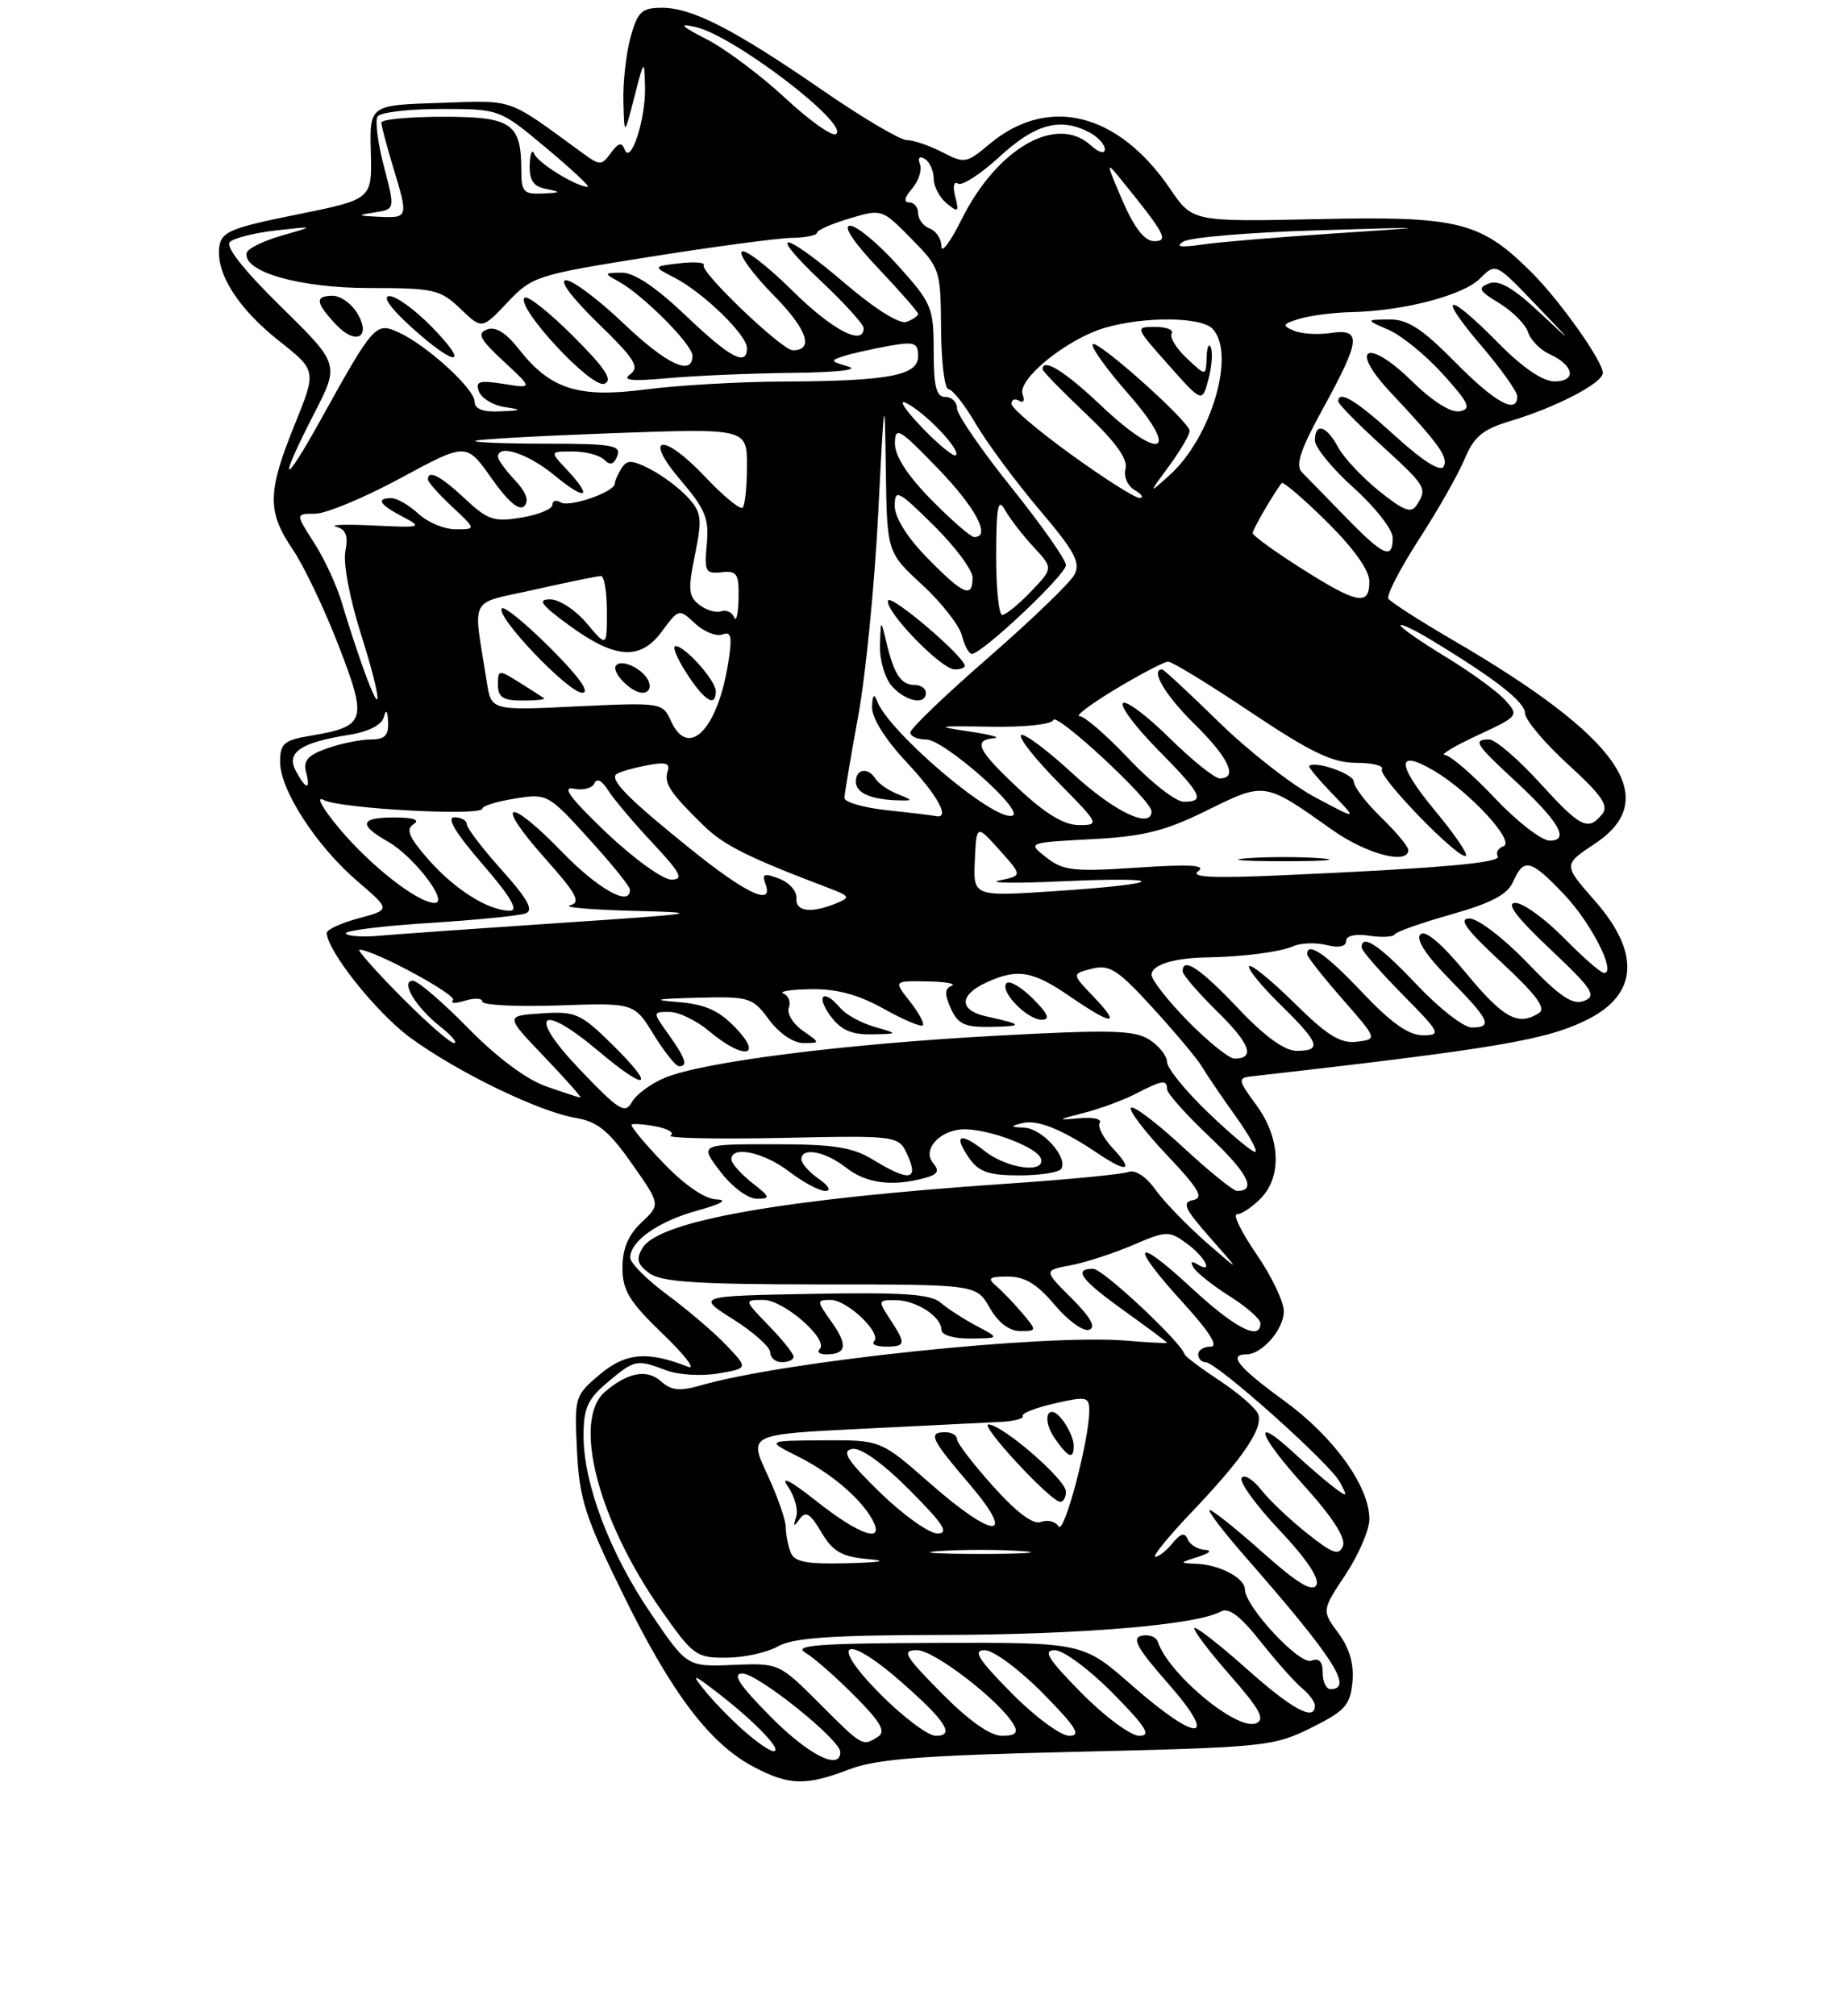 <?xml version="1.0" encoding="UTF-8" standalone="no"?>
<!DOCTYPE svg PUBLIC "-//W3C//DTD SVG 1.1//EN" "http://www.w3.org/Graphics/SVG/1.1/DTD/svg11.dtd" >
<svg xmlns="http://www.w3.org/2000/svg" xmlns:xlink="http://www.w3.org/1999/xlink" version="1.1" viewBox="0 0 237 259">
 <g >
 <path fill="currentColor"
d=" M 109.12 227.32 C 112.62 225.97 118.50 225.51 138.50 225.05 C 162.51 224.48 163.70 224.36 168.50 221.98 C 172.86 219.82 173.54 219.07 173.82 216.10 C 174.04 213.80 173.46 211.75 172.01 209.80 C 169.87 206.91 169.87 206.91 172.94 202.28 C 174.62 199.74 176.00 196.54 176.00 195.17 C 176.00 190.95 171.44 184.61 165.07 179.97 C 159.15 175.66 157.79 174.00 160.17 174.00 C 162.20 174.00 165.00 170.78 165.00 168.46 C 165.00 167.23 163.42 163.92 161.48 161.11 C 159.55 158.30 158.42 156.00 158.98 156.00 C 159.54 156.00 160.90 155.10 162.00 154.00 C 164.80 151.20 164.57 146.16 161.45 141.94 C 159.16 138.85 159.08 138.48 160.70 138.30 C 192.53 134.68 198.84 133.61 204.13 130.93 C 210.53 127.67 210.82 122.35 204.95 115.69 C 200.91 111.09 200.91 111.09 204.95 108.41 C 213.71 102.62 208.23 94.75 186.71 82.22 C 182.43 79.73 178.71 77.33 178.44 76.91 C 178.18 76.48 179.94 73.06 182.36 69.31 C 184.79 65.57 187.44 60.90 188.25 58.95 C 189.45 56.08 190.57 55.15 194.12 54.09 C 199.98 52.34 206.00 49.21 206.00 47.91 C 206.00 46.40 200.56 38.72 196.90 35.05 C 190.31 28.46 187.52 27.76 169.49 28.15 C 153.28 28.50 153.28 28.50 150.39 24.26 C 143.69 14.42 134.66 12.21 127.12 18.55 C 124.23 20.98 123.95 21.03 121.10 19.55 C 119.45 18.70 117.40 18.00 116.55 18.00 C 115.70 18.00 110.84 15.13 105.75 11.62 C 94.35 3.77 88.97 1.00 85.09 1.00 C 82.48 1.00 81.96 1.48 81.05 4.75 C 80.48 6.81 80.06 10.52 80.12 13.00 C 80.24 17.50 80.24 17.50 81.52 12.50 C 82.79 7.56 82.81 7.54 82.90 11.18 C 83.01 15.29 81.05 21.28 80.28 19.20 C 79.92 18.22 79.47 18.34 78.52 19.64 C 77.31 21.30 77.12 21.30 74.87 19.66 C 64.97 12.45 66.28 12.91 56.55 13.22 C 47.50 13.50 47.50 13.50 47.66 19.56 C 47.82 25.61 47.82 25.61 38.16 27.56 C 29.71 29.26 28.46 29.77 28.19 31.68 C 27.71 35.08 30.59 39.63 35.87 43.80 C 40.69 47.61 40.69 47.61 37.87 54.56 C 34.36 63.21 34.32 65.73 37.62 70.58 C 39.06 72.70 41.72 78.28 43.53 82.97 C 47.25 92.62 47.04 93.31 39.91 94.52 C 36.49 95.09 36.00 95.51 36.00 97.89 C 36.00 101.50 40.68 108.71 45.95 113.22 C 50.21 116.87 50.21 116.87 46.10 117.97 C 43.85 118.58 42.00 119.42 42.00 119.84 C 42.00 122.10 48.37 130.10 52.69 133.28 C 58.75 137.72 69.25 142.82 74.00 143.62 C 76.79 144.09 78.25 145.27 81.20 149.48 C 84.90 154.74 84.90 154.74 82.45 157.05 C 80.75 158.64 80.00 160.43 80.00 162.86 C 80.00 165.78 80.87 167.21 85.18 171.36 C 88.03 174.10 89.49 176.01 88.43 175.59 C 83.22 173.54 80.42 173.78 77.09 176.57 C 73.86 179.30 73.81 179.47 74.16 186.42 C 74.47 192.63 75.21 194.92 80.17 205.00 C 86.36 217.59 91.24 224.02 96.85 226.98 C 101.40 229.39 103.59 229.44 109.12 227.32 Z  M 99.00 220.50 C 94.97 216.42 94.05 215.00 95.43 215.00 C 97.39 215.00 108.00 223.50 108.00 225.08 C 108.00 227.54 103.89 225.45 99.00 220.50 Z  M 95.46 222.22 C 93.78 220.73 91.53 218.39 90.46 217.04 C 88.78 214.93 89.07 215.02 92.50 217.68 C 97.19 221.32 100.69 225.01 99.40 224.97 C 98.91 224.96 97.13 223.72 95.46 222.22 Z  M 105.30 218.82 C 100.13 213.66 100.11 213.65 94.21 213.89 C 88.30 214.13 88.30 214.13 83.67 207.31 C 78.37 199.53 75.00 190.63 75.00 184.43 C 75.00 180.91 75.53 179.73 78.08 177.59 C 81.56 174.66 81.83 174.60 85.64 176.05 C 87.16 176.63 90.16 176.81 92.29 176.45 C 96.18 175.79 96.18 175.79 93.34 172.81 C 91.78 171.17 88.36 168.26 85.75 166.33 C 83.14 164.40 81.00 162.26 81.00 161.57 C 81.00 159.43 84.62 156.89 89.67 155.51 C 92.73 154.66 93.61 154.15 92.08 154.09 C 90.58 154.03 87.98 152.25 85.26 149.41 C 82.83 146.88 81.00 144.67 81.18 144.49 C 81.35 144.32 82.78 144.42 84.34 144.72 C 85.91 145.02 86.73 145.55 86.18 145.88 C 85.63 146.22 92.01 146.36 100.34 146.19 C 115.50 145.87 115.50 145.87 116.66 148.44 C 118.10 151.65 116.84 151.81 112.23 149.00 C 109.56 147.37 107.19 147.00 99.42 147.00 C 89.90 147.00 89.90 147.00 92.57 150.50 C 94.06 152.46 96.12 154.00 97.25 154.00 C 99.08 154.00 99.02 153.80 96.63 151.93 C 95.19 150.79 94.00 149.44 94.00 148.93 C 94.00 147.14 98.16 148.02 101.41 150.50 C 103.21 151.88 105.31 153.00 106.07 153.00 C 106.88 153.00 106.53 152.36 105.22 151.44 C 104.00 150.59 103.00 149.46 103.00 148.94 C 103.00 147.34 106.06 147.90 108.73 150.00 C 111.30 152.02 114.63 152.47 118.77 151.36 C 120.54 150.89 120.80 150.46 119.92 149.41 C 118.42 147.60 121.01 144.97 124.18 145.08 C 127.54 145.19 133.31 147.44 133.77 148.82 C 134.43 150.80 129.47 150.16 126.58 147.89 C 123.37 145.36 122.46 145.78 124.58 148.81 C 125.80 150.56 127.11 151.00 131.00 151.00 C 133.68 151.00 136.11 150.62 136.40 150.16 C 137.29 148.72 133.99 145.01 131.69 144.88 C 129.81 144.78 129.77 144.70 131.38 144.29 C 133.31 143.79 136.47 145.06 141.15 148.21 C 144.89 150.72 145.76 150.43 143.07 147.57 C 141.82 146.24 141.04 144.75 141.34 144.25 C 141.65 143.76 140.46 143.49 138.70 143.66 C 135.79 143.92 135.84 143.86 139.28 142.98 C 141.36 142.45 144.38 141.34 145.98 140.51 C 149.39 138.75 150.00 138.66 150.00 139.94 C 150.00 140.46 152.47 143.22 155.48 146.07 C 160.40 150.72 161.55 153.00 159.00 153.00 C 158.51 153.00 155.37 150.46 152.03 147.36 C 148.68 144.26 145.68 141.99 145.36 142.31 C 145.04 142.63 147.11 145.35 149.95 148.36 C 154.10 152.74 154.77 153.90 153.35 154.17 C 151.86 154.46 152.23 155.26 155.53 159.01 C 159.50 163.50 159.50 163.50 155.00 159.57 C 152.53 157.40 149.60 154.37 148.50 152.83 C 147.30 151.15 145.91 150.24 145.03 150.56 C 144.22 150.86 137.25 151.54 129.53 152.06 C 100.66 154.02 84.70 156.83 82.59 160.31 C 81.72 161.75 81.90 162.41 83.44 163.56 C 84.98 164.70 89.55 165.00 105.44 165.01 C 125.50 165.01 125.50 165.01 127.20 168.01 C 128.29 169.91 129.71 171.00 131.11 171.00 C 133.28 171.00 133.29 170.97 131.43 168.75 C 130.39 167.51 128.89 165.94 128.08 165.25 C 126.85 164.20 127.09 164.00 129.56 164.00 C 131.72 164.00 133.32 164.97 135.56 167.65 C 137.25 169.65 139.23 171.09 139.97 170.84 C 140.90 170.53 140.20 169.26 137.73 166.79 C 134.13 163.20 134.13 163.20 137.61 162.55 C 139.52 162.19 143.12 161.02 145.61 159.95 C 149.94 158.10 150.25 158.09 152.54 159.76 C 154.92 161.49 156.05 163.77 153.85 162.40 C 153.12 161.95 152.96 162.13 153.43 162.89 C 153.84 163.54 155.93 165.19 158.08 166.55 C 160.24 167.91 162.00 169.47 162.00 170.01 C 162.00 172.33 158.71 170.63 153.06 165.39 C 145.68 158.56 145.11 159.77 152.10 167.42 C 155.44 171.08 156.65 173.00 155.60 173.00 C 154.72 173.00 154.00 173.45 154.00 174.00 C 154.00 174.55 154.43 175.00 154.95 175.00 C 156.36 175.00 170.93 188.00 172.21 190.41 C 173.25 192.36 173.19 192.40 171.41 191.05 C 170.36 190.26 168.04 188.26 166.26 186.62 C 160.82 181.60 161.67 184.30 167.60 190.85 C 171.25 194.89 172.99 197.58 172.60 198.60 C 172.10 199.90 171.31 199.62 168.02 197.01 C 165.83 195.28 163.16 192.75 162.10 191.40 C 161.03 190.04 159.90 189.36 159.58 189.87 C 159.26 190.39 161.45 193.41 164.45 196.58 C 167.90 200.23 169.64 202.82 169.18 203.64 C 168.66 204.57 166.71 203.38 162.32 199.47 C 158.94 196.46 155.87 194.00 155.49 194.00 C 155.11 194.00 157.21 196.75 160.15 200.11 C 171.42 212.98 174.01 217.00 171.00 217.00 C 170.45 217.00 170.00 216.05 170.00 214.89 C 170.00 213.45 169.54 212.96 168.53 213.35 C 167.03 213.93 160.00 206.37 160.00 204.18 C 160.00 202.74 156.77 201.03 153.82 200.90 C 151.52 200.80 151.53 200.79 154.00 200.00 C 155.51 199.52 155.84 199.16 154.83 199.10 C 153.92 199.04 152.93 198.44 152.65 197.75 C 152.27 196.84 151.74 196.98 150.70 198.25 C 149.92 199.21 148.92 200.00 148.49 200.00 C 148.05 200.00 150.16 197.41 153.17 194.25 C 159.81 187.28 162.39 183.46 161.70 181.66 C 161.41 180.92 159.21 179.00 156.80 177.40 C 154.39 175.81 152.34 174.28 152.26 174.00 C 151.78 172.39 141.74 163.00 140.50 163.00 C 137.87 163.00 138.91 164.40 144.52 168.42 C 147.53 170.58 150.00 172.42 150.00 172.51 C 150.00 172.59 147.63 172.47 144.74 172.23 C 134.25 171.36 100.82 174.87 90.06 177.98 C 87.36 178.76 86.26 178.64 84.96 177.46 C 83.16 175.84 80.67 176.30 77.75 178.81 C 73.53 182.43 76.83 195.24 84.97 206.84 C 89.08 212.70 89.49 213.00 93.39 212.96 C 95.65 212.95 98.62 212.29 100.00 211.50 C 101.91 210.41 106.87 210.06 121.18 210.04 C 138.97 210.00 153.83 208.75 156.91 207.03 C 157.91 206.47 159.41 207.60 162.00 210.87 C 164.02 213.42 166.42 216.12 167.33 216.87 C 168.25 217.63 169.00 218.64 169.00 219.12 C 169.00 221.20 166.09 219.62 160.20 214.37 C 156.74 211.29 153.73 208.94 153.51 209.15 C 153.30 209.37 155.34 212.08 158.05 215.17 C 161.98 219.65 162.66 220.92 161.40 221.40 C 158.94 222.34 150.19 215.06 148.81 210.92 C 148.60 210.29 147.67 209.94 146.74 210.14 C 145.41 210.42 146.14 211.74 150.11 216.25 C 156.79 223.85 154.00 224.00 145.46 216.50 C 139.19 211.00 139.19 211.00 120.35 211.06 C 105.29 211.11 101.90 211.36 103.50 212.31 C 104.60 212.96 107.46 215.47 109.85 217.88 C 113.19 221.23 113.89 222.45 112.85 223.11 C 110.84 224.39 110.89 224.41 105.30 218.82 Z  M 102.00 174.30 C 102.00 173.91 100.56 172.11 98.80 170.30 C 95.61 167.00 95.61 167.00 98.12 167.00 C 100.73 167.00 106.57 172.10 105.35 173.32 C 104.97 173.69 105.34 174.00 106.17 174.00 C 108.79 174.00 109.00 172.81 106.90 169.86 C 104.94 167.10 104.93 167.00 106.76 167.00 C 108.89 167.00 113.38 171.28 112.34 172.32 C 111.97 172.70 112.64 173.00 113.83 173.00 C 116.43 173.00 116.48 172.66 114.38 169.46 C 112.82 167.08 112.85 167.00 115.13 167.03 C 117.81 167.07 121.00 169.15 121.00 170.86 C 121.00 171.52 122.59 171.98 124.75 171.96 C 128.50 171.92 128.50 171.92 125.50 170.33 C 123.85 169.46 121.78 168.12 120.89 167.35 C 119.63 166.25 116.04 166.01 104.39 166.22 C 89.50 166.50 89.50 166.50 94.25 169.50 C 96.86 171.15 99.00 173.06 99.00 173.75 C 99.00 174.44 99.67 175.00 100.50 175.00 C 101.33 175.00 102.00 174.68 102.00 174.30 Z  M 113.00 217.50 C 106.40 210.82 108.61 209.73 115.85 216.09 C 121.59 221.13 122.78 223.00 120.27 223.00 C 119.26 223.00 115.99 220.53 113.00 217.50 Z  M 121.00 217.50 C 116.21 212.65 115.84 212.00 117.88 212.00 C 120.08 212.00 128.59 218.57 130.30 221.59 C 130.89 222.63 130.49 223.00 128.77 223.00 C 127.26 223.00 124.50 221.04 121.00 217.50 Z  M 130.00 217.50 C 125.70 213.14 124.98 212.00 126.57 212.00 C 127.67 212.00 131.01 214.47 134.00 217.50 C 138.30 221.86 139.02 223.00 137.43 223.00 C 136.33 223.00 132.99 220.53 130.00 217.50 Z  M 139.00 217.50 C 134.70 213.14 133.98 212.00 135.57 212.00 C 136.67 212.00 140.01 214.47 143.00 217.50 C 147.30 221.86 148.02 223.00 146.43 223.00 C 145.33 223.00 141.99 220.53 139.00 217.50 Z  M 101.61 199.42 C 101.27 198.55 101.00 197.09 100.99 196.17 C 100.98 195.25 99.91 192.20 98.60 189.38 C 96.22 184.27 96.22 184.27 110.86 183.55 C 118.91 183.16 126.92 182.76 128.65 182.67 C 130.39 182.58 131.64 182.23 131.44 181.91 C 131.24 181.58 133.09 180.86 135.54 180.30 C 139.62 179.36 140.00 179.44 140.00 181.19 C 140.00 184.99 136.76 197.23 136.06 196.10 C 135.66 195.46 134.65 195.20 133.81 195.52 C 132.80 195.91 130.70 194.35 127.64 190.94 C 125.09 188.11 123.00 185.38 123.00 184.89 C 123.00 184.40 122.33 184.00 121.50 184.00 C 119.23 184.00 119.61 184.82 124.58 190.64 C 130.78 197.91 127.80 197.83 119.46 190.50 C 113.19 185.00 113.19 185.00 105.85 185.04 C 98.50 185.08 98.50 185.08 102.44 187.05 C 106.74 189.19 110.64 192.50 112.13 195.25 C 113.80 198.36 110.51 197.26 104.93 192.85 C 101.58 190.20 100.25 189.52 101.26 190.96 C 102.13 192.21 102.62 193.97 102.33 194.86 C 101.92 196.15 102.02 196.21 102.78 195.14 C 103.55 194.07 104.15 194.44 105.56 196.84 C 107.02 199.31 108.16 199.98 111.44 200.28 C 114.20 200.53 113.37 200.71 108.86 200.83 C 103.61 200.96 102.09 200.67 101.61 199.42 Z  M 137.00 191.62 C 137.00 190.09 128.81 183.00 127.04 183.00 C 125.85 183.00 134.96 192.83 136.25 192.94 C 136.66 192.97 137.00 192.38 137.00 191.62 Z  M 138.00 185.69 C 138.00 184.97 137.39 183.55 136.65 182.54 C 134.76 179.95 133.73 182.17 135.60 184.84 C 137.34 187.32 138.00 187.55 138.00 185.69 Z  M 120.75 199.26 C 123.64 199.06 128.36 199.06 131.25 199.26 C 134.14 199.46 131.78 199.63 126.00 199.63 C 120.22 199.63 117.86 199.46 120.75 199.26 Z  M 113.12 191.75 C 108.89 187.63 108.12 186.42 109.51 186.15 C 110.61 185.93 113.38 187.90 116.88 191.40 C 121.25 195.78 122.04 197.00 120.49 197.00 C 119.40 197.00 116.08 194.63 113.12 191.75 Z  M 155.25 142.91 C 152.36 140.13 150.00 137.23 150.00 136.45 C 150.00 135.68 148.99 134.39 147.75 133.58 C 145.84 132.34 142.82 132.26 128.00 133.06 C 108.49 134.12 90.31 136.42 85.43 138.47 C 83.65 139.21 81.76 140.61 81.21 141.59 C 80.33 143.15 79.55 142.66 74.55 137.43 C 67.68 130.24 69.34 128.64 76.99 135.09 C 83.31 140.41 84.39 139.78 78.63 134.13 C 74.62 130.19 73.96 129.90 69.61 130.19 C 64.92 130.50 64.92 130.50 69.94 135.75 C 72.70 138.64 74.80 141.00 74.60 141.00 C 74.41 141.00 72.41 140.35 70.15 139.55 C 67.64 138.67 63.77 135.77 60.13 132.05 C 56.87 128.72 53.70 126.00 53.07 126.00 C 51.38 126.00 53.43 129.41 56.63 131.92 C 58.08 133.07 58.86 134.00 58.35 134.00 C 57.85 134.00 54.77 131.30 51.50 128.00 C 48.23 124.70 45.85 122.00 46.19 122.00 C 48.00 122.00 58.83 127.84 58.22 128.49 C 57.82 128.91 58.51 128.94 59.75 128.56 C 60.99 128.18 62.00 128.23 62.00 128.68 C 62.00 129.13 66.39 129.35 71.75 129.17 C 81.50 128.83 81.50 128.83 84.00 132.89 C 85.38 135.12 86.84 136.96 87.25 136.97 C 88.46 137.02 88.13 135.99 85.93 132.90 C 83.86 130.00 83.86 130.00 86.04 130.00 C 87.23 130.00 89.55 131.12 91.18 132.50 C 95.55 136.17 98.16 135.82 94.55 132.05 C 92.39 129.80 90.62 129.01 87.11 128.73 C 83.65 128.45 84.26 128.32 89.56 128.18 C 96.34 128.01 96.71 128.12 98.84 131.00 C 100.13 132.75 101.98 134.00 103.25 134.00 C 105.45 134.00 105.45 134.00 103.16 132.40 C 101.90 131.51 101.10 130.19 101.38 129.46 C 101.66 128.73 101.35 127.91 100.69 127.64 C 100.04 127.38 101.62 127.12 104.21 127.08 C 107.53 127.02 110.30 127.77 113.55 129.58 C 116.09 131.00 118.37 131.97 118.60 131.73 C 118.84 131.50 118.09 130.11 116.94 128.65 C 114.85 126.00 114.85 126.00 119.18 126.08 C 121.55 126.12 122.96 126.38 122.30 126.65 C 121.40 127.01 121.38 127.73 122.21 129.57 C 123.13 131.59 124.01 131.99 127.41 131.92 C 131.61 131.84 131.51 131.62 126.75 130.57 C 123.26 129.80 123.24 127.86 126.71 126.25 C 130.73 124.38 132.70 124.70 137.50 128.00 C 143.03 131.80 144.16 131.82 140.55 128.05 C 137.73 125.11 137.73 125.11 140.34 124.45 C 142.61 123.88 143.66 124.56 148.21 129.54 C 151.09 132.69 153.91 136.07 154.48 137.03 C 155.04 137.99 156.98 140.86 158.80 143.39 C 160.61 145.93 161.74 147.99 161.30 147.98 C 160.86 147.97 158.14 145.68 155.25 142.91 Z  M 112.38 131.91 C 110.66 131.42 108.69 130.33 108.00 129.50 C 105.91 126.99 104.78 127.83 106.70 130.47 C 108.04 132.31 109.39 132.92 112.00 132.88 C 115.50 132.82 115.50 132.82 112.38 131.91 Z  M 132.76 128.30 C 131.27 126.82 129.75 125.92 129.37 126.30 C 128.40 127.27 131.98 131.00 133.88 131.00 C 135.03 131.00 134.73 130.28 132.76 128.30 Z  M 152.71 131.22 C 150.12 128.58 148.00 125.89 148.00 125.23 C 148.00 123.97 150.81 123.08 155.00 123.00 C 159.79 122.92 164.51 122.31 166.25 121.55 C 167.22 121.13 169.13 121.07 170.50 121.41 C 172.06 121.80 173.00 121.61 173.00 120.91 C 173.00 120.22 174.17 119.94 175.98 120.21 C 177.61 120.45 179.07 120.38 179.23 120.05 C 179.38 119.73 182.65 118.57 186.50 117.48 C 191.70 116.01 193.75 114.92 194.49 113.25 C 195.84 110.17 196.73 110.39 201.02 114.90 C 204.52 118.58 207.78 125.00 206.16 125.00 C 205.75 125.00 203.43 122.97 201.00 120.50 C 198.57 118.03 195.77 116.00 194.77 116.00 C 193.51 116.00 194.89 117.83 199.22 121.92 C 204.68 127.07 205.25 127.94 203.61 128.58 C 202.13 129.16 200.51 128.07 196.27 123.66 C 193.26 120.53 189.95 118.00 188.86 118.00 C 187.38 118.00 188.43 119.43 193.00 123.66 C 197.44 127.78 198.75 129.54 197.80 130.14 C 195.11 131.85 193.24 130.83 188.45 125.04 C 185.27 121.20 183.18 119.42 182.56 120.04 C 181.93 120.67 183.26 122.71 186.29 125.79 C 191.47 131.05 191.91 132.00 189.15 132.00 C 188.12 132.00 184.95 129.53 182.09 126.50 C 177.31 121.44 175.00 119.89 175.00 121.72 C 175.00 122.11 177.35 124.81 180.22 127.72 C 185.14 132.70 185.29 133.00 182.86 133.00 C 181.04 133.00 178.77 131.39 175.09 127.50 C 170.43 122.57 168.00 120.89 168.00 122.59 C 168.00 122.91 170.04 125.50 172.53 128.34 C 177.05 133.50 177.05 133.50 174.39 133.83 C 172.29 134.09 170.59 133.04 166.39 128.89 C 163.45 125.99 160.82 123.84 160.55 124.12 C 160.27 124.40 162.06 126.60 164.52 129.02 C 169.62 134.02 169.97 135.00 166.65 135.00 C 165.09 135.00 162.53 133.14 159.09 129.50 C 154.24 124.38 152.00 122.89 152.00 124.79 C 152.00 125.23 154.01 127.55 156.46 129.96 C 160.69 134.11 161.38 136.00 158.65 136.00 C 157.98 136.00 155.30 133.85 152.71 131.22 Z  M 44.45 119.92 C 44.23 119.57 49.02 118.97 55.10 118.58 C 61.17 118.20 66.78 117.64 67.57 117.34 C 68.62 116.93 67.80 115.46 64.50 111.79 C 62.02 109.03 60.00 106.38 60.00 105.89 C 60.00 105.40 59.28 105.00 58.40 105.00 C 57.34 105.00 58.54 107.00 62.00 111.00 C 65.59 115.14 66.69 117.00 65.55 117.00 C 62.78 117.00 58.46 114.29 55.06 110.42 C 52.55 107.56 52.12 106.54 53.16 105.88 C 54.03 105.33 53.19 105.03 50.75 105.02 C 46.28 105.00 46.00 105.93 49.84 108.11 C 53.19 110.01 57.77 116.00 55.87 116.00 C 53.71 116.00 47.64 111.26 43.59 106.41 C 41.40 103.79 40.54 102.21 41.61 102.78 C 43.69 103.89 62.00 104.88 62.00 103.88 C 62.00 103.54 63.89 102.95 66.19 102.59 C 70.31 101.93 70.47 102.01 75.64 107.71 C 78.54 110.89 80.93 113.84 80.95 114.25 C 81.10 116.59 76.92 114.28 72.23 109.44 C 65.23 102.22 63.41 102.82 69.98 110.19 C 74.13 114.85 74.71 115.93 73.26 116.31 C 72.29 116.56 76.00 116.88 81.50 117.02 C 90.72 117.25 89.98 117.37 72.00 118.57 C 61.27 119.29 50.78 120.03 48.68 120.22 C 46.57 120.41 44.67 120.28 44.45 119.92 Z  M 102.36 115.39 C 102.44 114.50 101.44 113.37 100.14 112.88 C 98.23 112.15 97.89 112.27 98.36 113.49 C 99.52 116.52 95.99 114.90 88.73 109.05 C 80.94 102.79 78.41 100.26 79.18 99.49 C 79.44 99.23 81.14 98.72 82.96 98.36 C 85.52 97.85 86.16 98.01 85.81 99.08 C 85.30 100.61 86.11 101.84 90.42 106.05 C 93.03 108.60 96.13 110.15 106.50 114.08 C 109.25 115.13 109.33 115.29 107.50 116.04 C 104.24 117.38 102.21 117.12 102.36 115.39 Z  M 125.29 110.55 C 125.50 105.91 125.50 105.91 128.46 109.20 C 131.41 112.50 131.41 112.50 128.46 113.11 C 126.83 113.44 130.45 113.50 136.50 113.22 C 150.50 112.59 149.96 113.53 135.79 114.47 C 125.08 115.19 125.08 115.19 125.29 110.55 Z  M 77.89 106.93 C 73.38 102.64 72.15 101.00 73.70 101.32 C 74.91 101.58 76.12 101.27 76.39 100.64 C 76.70 99.94 77.36 100.26 78.13 101.49 C 78.81 102.58 81.37 105.62 83.82 108.24 C 87.51 112.18 87.93 113.00 86.27 113.00 C 85.17 113.00 81.40 110.27 77.89 106.93 Z  M 154.00 111.92 C 155.09 111.14 152.95 111.01 146.21 111.46 C 138.00 112.01 136.63 111.86 134.48 110.16 C 132.05 108.25 132.05 108.25 140.27 107.81 C 147.01 107.46 149.71 106.78 155.15 104.10 C 162.60 100.43 162.48 100.41 171.25 106.63 C 175.61 109.72 181.00 111.14 181.00 109.20 C 181.00 108.75 179.43 106.87 177.50 105.00 C 175.57 103.13 174.00 101.07 174.00 100.42 C 174.00 99.43 169.01 97.68 168.26 98.41 C 168.13 98.54 169.48 100.15 171.26 102.00 C 174.50 105.35 174.50 105.35 169.02 102.42 C 166.00 100.82 160.43 96.46 156.64 92.75 C 152.84 89.04 149.57 86.00 149.37 86.00 C 147.79 86.00 149.76 89.33 153.50 93.00 C 157.93 97.35 159.17 100.00 156.78 100.00 C 156.11 100.00 153.20 97.66 150.31 94.81 C 147.41 91.95 144.73 89.94 144.33 90.33 C 143.94 90.73 145.95 93.41 148.81 96.31 C 154.47 102.04 154.95 103.00 152.15 103.00 C 151.12 103.00 147.95 100.53 145.09 97.50 C 142.23 94.47 139.38 92.00 138.75 92.00 C 138.13 92.00 140.23 90.42 143.43 88.50 C 146.63 86.58 149.65 85.00 150.14 85.00 C 150.64 85.00 155.42 87.92 160.76 91.50 C 168.49 96.67 171.27 98.00 174.30 98.00 C 176.40 98.00 177.89 98.37 177.61 98.83 C 177.04 99.74 187.67 110.66 188.41 109.93 C 188.66 109.68 186.87 107.07 184.43 104.14 C 179.48 98.17 179.42 96.14 184.29 99.01 C 188.89 101.72 194.81 108.14 193.24 108.71 C 192.55 108.96 192.22 109.54 192.50 110.00 C 193.03 110.85 185.06 111.55 164.50 112.46 C 155.81 112.84 152.91 112.70 154.00 111.92 Z  M 169.75 110.26 C 167.14 110.06 162.86 110.06 160.25 110.26 C 157.64 110.47 159.78 110.64 165.00 110.64 C 170.22 110.64 172.36 110.47 169.75 110.26 Z  M 192.09 102.50 C 189.23 99.47 186.35 97.00 185.69 96.99 C 185.04 96.98 186.92 95.85 189.89 94.47 C 195.20 92.00 195.25 91.94 193.44 89.93 C 192.43 88.82 188.99 86.32 185.80 84.38 C 182.61 82.44 180.00 80.63 180.00 80.35 C 180.00 80.07 181.69 80.86 183.75 82.10 C 192.09 87.13 196.00 90.17 196.00 91.62 C 196.00 92.46 198.49 95.42 201.52 98.19 C 205.92 102.21 206.81 103.52 205.90 104.62 C 204.08 106.81 203.16 106.34 197.83 100.50 C 195.06 97.47 192.17 95.00 191.40 95.00 C 189.25 95.00 189.64 95.62 194.57 100.17 C 200.34 105.49 201.82 108.00 199.18 108.00 C 198.14 108.00 194.95 105.53 192.09 102.50 Z  M 130.96 101.36 C 125.64 96.39 125.00 95.09 127.75 94.84 C 128.71 94.76 127.25 94.36 124.50 93.96 C 120.08 93.31 120.39 93.24 127.25 93.36 C 131.63 93.44 135.17 93.07 135.38 92.50 C 135.77 91.47 148.00 102.82 148.00 104.22 C 148.00 106.58 143.23 104.31 137.91 99.42 C 134.57 96.34 131.56 94.11 131.23 94.44 C 130.89 94.78 133.05 97.51 136.02 100.52 C 141.30 105.86 141.36 106.00 138.67 106.00 C 136.77 106.00 134.38 104.56 130.96 101.36 Z  M 114.00 104.09 C 110.97 103.76 108.51 103.05 108.53 102.50 C 108.55 101.95 109.34 97.22 110.30 92.00 C 111.26 86.78 112.41 75.08 112.87 66.00 C 113.65 50.53 113.71 50.17 113.85 60.23 C 114.00 70.96 114.00 70.96 118.52 75.12 C 121.00 77.41 123.30 80.35 123.63 81.64 C 123.95 82.94 124.53 84.00 124.91 84.00 C 126.22 84.00 137.00 73.84 137.00 72.60 C 137.00 71.92 133.85 67.44 130.00 62.64 C 126.15 57.84 123.00 53.26 123.00 52.46 C 123.00 51.66 122.33 51.00 121.50 51.00 C 120.34 51.00 120.00 49.68 120.00 45.11 C 120.00 39.52 119.77 38.96 115.41 34.11 C 112.88 31.30 110.12 29.00 109.26 29.00 C 108.30 29.00 109.66 31.07 112.85 34.44 C 115.68 37.43 118.00 40.08 118.00 40.33 C 118.00 40.58 117.34 41.04 116.53 41.35 C 115.64 41.69 112.52 39.74 108.67 36.46 C 100.57 29.54 98.34 29.32 105.56 36.15 C 108.55 38.97 111.00 41.67 111.00 42.15 C 111.00 44.53 106.94 42.39 101.81 37.31 C 98.64 34.18 95.73 31.94 95.34 32.33 C 94.94 32.72 96.78 35.24 99.43 37.93 C 103.75 42.31 104.68 45.00 101.88 45.00 C 100.51 45.00 89.94 34.91 90.45 34.08 C 90.67 33.72 89.29 33.60 87.38 33.82 C 83.89 34.23 83.89 34.23 86.70 35.68 C 90.36 37.56 96.00 43.03 96.00 44.70 C 96.00 47.14 93.86 46.00 88.09 40.50 C 84.30 36.89 81.49 35.01 79.91 35.03 C 77.61 35.06 77.59 35.11 79.50 36.16 C 82.65 37.89 89.00 44.27 89.00 45.70 C 89.00 48.39 85.66 46.82 80.09 41.50 C 76.91 38.48 73.61 36.00 72.75 36.00 C 71.81 36.00 73.48 38.23 76.84 41.50 C 81.57 46.09 82.25 47.17 81.00 48.08 C 79.89 48.88 81.16 49.01 85.90 48.58 C 89.41 48.26 96.61 47.96 101.90 47.90 C 107.65 47.84 110.50 47.51 109.00 47.08 C 106.69 46.41 106.65 46.31 108.50 45.73 C 109.60 45.39 112.19 44.81 114.25 44.44 C 117.54 43.86 118.00 44.02 118.00 45.76 C 118.00 48.26 114.22 48.96 100.50 49.02 C 95.00 49.04 87.13 49.50 83.01 50.03 C 74.32 51.16 70.73 50.02 66.67 44.83 C 65.03 42.74 63.68 41.91 62.59 42.33 C 61.28 42.83 61.68 43.60 64.74 46.43 C 68.50 49.92 68.50 49.92 64.73 49.32 C 61.57 48.83 61.06 48.99 61.56 50.31 C 61.90 51.17 63.37 52.07 64.83 52.29 C 67.21 52.66 67.15 52.72 64.25 52.85 C 62.06 52.95 61.00 52.54 61.00 51.60 C 61.00 49.96 54.84 44.34 51.23 42.70 C 48.29 41.36 48.03 41.65 41.26 53.85 C 36.28 62.84 35.64 62.34 40.37 53.14 C 43.64 46.79 43.64 46.79 36.11 39.40 C 31.38 34.76 28.94 31.68 29.54 31.09 C 30.07 30.58 32.75 29.91 35.50 29.60 C 40.50 29.04 40.50 29.04 36.20 30.27 C 33.83 30.95 31.80 31.95 31.70 32.50 C 31.22 34.92 38.50 37.00 47.45 37.00 C 55.77 37.00 56.58 37.19 59.17 39.66 C 61.94 42.32 61.94 42.32 65.22 38.85 C 68.40 35.49 68.96 35.31 83.50 33.00 C 91.75 31.69 99.96 30.59 101.75 30.56 C 103.54 30.53 105.00 30.23 105.00 29.91 C 105.00 29.58 106.88 28.75 109.17 28.07 C 113.32 26.82 113.37 26.84 117.12 30.66 C 120.83 34.42 120.90 34.65 120.95 42.25 C 120.98 46.51 121.41 50.00 121.90 50.00 C 122.40 50.00 123.99 52.01 125.43 54.48 C 126.88 56.94 130.54 61.88 133.57 65.46 C 138.13 70.83 138.92 72.29 138.08 73.84 C 137.53 74.88 132.56 79.66 127.04 84.47 C 121.52 89.27 117.00 93.61 117.00 94.10 C 117.00 94.60 117.92 95.00 119.04 95.00 C 121.33 95.00 131.78 104.24 130.12 104.79 C 127.78 105.57 114.15 94.00 112.70 90.00 C 112.35 89.04 112.13 89.32 112.08 90.79 C 112.03 92.20 113.73 94.94 116.50 97.90 C 120.58 102.26 122.20 105.26 120.25 104.84 C 119.84 104.75 117.03 104.41 114.00 104.09 Z  M 115.35 102.01 C 114.17 101.53 112.91 100.66 112.54 100.07 C 111.59 98.53 110.00 98.75 110.00 100.43 C 110.00 101.88 111.94 102.73 115.50 102.82 C 117.38 102.87 117.37 102.82 115.35 102.01 Z  M 119.00 89.00 C 119.00 88.45 118.35 88.00 117.56 88.00 C 115.81 88.00 114.92 86.66 113.94 82.59 C 113.20 79.50 113.20 79.50 113.10 82.92 C 113.05 84.83 113.73 87.15 114.65 88.17 C 116.44 90.14 119.00 90.63 119.00 89.00 Z  M 124.00 85.55 C 124.00 84.38 114.45 76.25 114.14 77.15 C 113.67 78.46 120.97 86.00 122.70 86.00 C 123.42 86.00 124.00 85.80 124.00 85.55 Z  M 73.63 43.15 C 70.57 40.10 67.78 37.89 67.42 38.25 C 66.25 39.42 76.00 49.94 77.67 49.30 C 78.82 48.86 77.83 47.35 73.63 43.15 Z  M 55.50 42.00 C 53.35 39.80 50.90 38.02 50.05 38.04 C 49.10 38.07 50.20 39.62 52.88 42.04 C 58.58 47.20 60.55 47.17 55.50 42.00 Z  M 45.84 40.12 C 45.11 38.95 43.73 38.00 42.76 38.00 C 40.44 38.00 40.54 38.88 43.19 41.70 C 45.80 44.48 47.81 43.27 45.84 40.12 Z  M 38.02 99.04 C 36.75 96.67 38.62 95.40 44.82 94.41 C 47.36 94.01 49.06 93.14 49.33 92.13 C 49.62 91.05 49.81 91.25 49.88 92.75 C 49.97 94.48 49.45 95.00 47.65 95.00 C 46.36 95.00 43.84 95.51 42.07 96.13 C 39.63 96.98 38.95 97.71 39.32 99.13 C 39.96 101.56 39.35 101.52 38.02 99.04 Z  M 86.25 92.66 C 85.16 90.26 85.04 90.24 74.15 90.75 C 63.14 91.28 63.14 91.28 62.57 87.64 C 60.79 76.30 60.07 77.69 68.75 75.74 C 73.01 74.78 76.84 74.00 77.25 74.00 C 77.66 74.00 78.00 76.06 78.00 78.58 C 78.00 83.15 78.00 83.15 75.41 80.08 C 73.99 78.38 71.87 77.00 70.71 77.00 C 69.04 77.00 69.52 77.67 73.01 80.24 C 79.04 84.67 82.27 84.91 85.06 81.13 C 87.25 78.18 87.27 78.17 89.34 80.11 C 90.49 81.17 92.07 81.80 92.85 81.51 C 93.99 81.07 94.13 81.77 93.59 85.19 C 92.22 93.74 88.48 97.54 86.25 92.66 Z  M 69.92 89.70 C 69.69 89.53 68.26 88.62 66.75 87.67 C 64.09 86.01 64.00 86.02 64.00 87.98 C 64.00 89.58 64.65 90.00 67.17 90.00 C 68.91 90.00 70.15 89.86 69.92 89.70 Z  M 92.00 88.81 C 92.00 87.44 88.05 83.00 86.82 83.00 C 86.36 83.00 87.00 84.57 88.24 86.49 C 90.54 90.04 92.00 90.94 92.00 88.81 Z  M 70.78 83.30 C 67.64 80.16 64.82 77.85 64.51 78.16 C 63.59 79.08 73.04 89.00 74.83 89.00 C 75.89 89.00 74.43 86.95 70.78 83.30 Z  M 83.39 87.58 C 82.80 86.04 80.03 84.63 79.21 85.45 C 78.44 86.23 81.08 89.00 82.59 89.00 C 83.34 89.00 83.70 88.37 83.39 87.58 Z  M 46.67 85.81 C 45.82 83.44 44.60 79.70 43.96 77.50 C 43.32 75.30 41.71 71.81 40.38 69.75 C 37.97 66.00 37.97 66.00 40.50 66.00 C 41.88 66.00 46.83 63.94 51.48 61.43 C 59.94 56.85 59.94 56.85 63.16 61.43 C 65.30 64.46 66.73 65.67 67.38 65.02 C 68.04 64.36 67.63 63.24 66.19 61.70 C 64.98 60.42 64.00 59.06 64.00 58.69 C 64.00 57.00 67.87 58.27 71.27 61.07 C 75.35 64.44 76.28 63.99 72.83 60.31 C 70.65 58.00 70.65 58.00 73.63 58.00 C 75.26 58.00 77.08 58.48 77.67 59.07 C 78.42 59.82 78.91 59.68 79.34 58.57 C 79.86 57.21 78.64 57.00 70.30 57.00 C 65.00 57.00 60.85 56.84 61.08 56.64 C 61.31 56.44 69.26 56.00 78.75 55.65 C 96.00 55.03 96.00 55.03 96.00 59.85 C 96.00 62.50 95.75 64.92 95.45 65.22 C 95.14 65.52 92.97 63.74 90.62 61.25 C 85.15 55.46 82.53 55.92 87.56 61.79 C 90.65 65.41 91.15 66.65 90.84 69.91 C 90.50 73.42 90.68 73.75 92.73 73.52 C 94.73 73.30 94.99 73.71 94.92 76.89 C 94.88 78.87 94.62 79.96 94.36 79.31 C 94.09 78.65 93.34 78.30 92.69 78.53 C 92.03 78.76 90.77 78.39 89.88 77.70 C 88.49 76.64 88.41 75.71 89.32 71.27 C 90.26 66.65 90.17 65.84 88.44 63.94 C 87.38 62.76 85.21 61.12 83.62 60.30 C 81.22 59.06 80.59 59.04 79.88 60.16 C 79.41 60.90 79.02 61.78 79.02 62.13 C 78.99 63.21 73.17 65.23 72.06 64.54 C 71.48 64.18 71.00 64.32 71.00 64.85 C 71.00 65.39 69.22 66.13 67.03 66.49 C 63.52 67.09 62.69 66.81 59.78 64.09 C 56.65 61.15 55.00 60.29 55.00 61.60 C 55.00 61.93 56.40 63.50 58.11 65.10 C 61.21 68.00 61.21 68.00 58.56 68.00 C 57.11 68.00 54.95 67.10 53.77 66.00 C 52.59 64.90 51.03 64.00 50.31 64.00 C 48.27 64.00 48.75 64.81 51.75 66.38 C 54.37 67.75 54.19 67.81 48.00 67.51 C 44.42 67.34 42.27 67.41 43.21 67.67 C 44.47 68.01 44.78 68.84 44.39 70.82 C 44.09 72.35 44.95 76.92 46.39 81.46 C 49.07 89.89 49.28 93.09 46.67 85.81 Z  M 128.03 71.25 C 128.05 65.05 128.28 63.90 129.16 65.50 C 129.77 66.60 131.42 68.74 132.82 70.25 C 135.37 73.00 135.37 73.00 132.50 76.00 C 130.92 77.65 129.26 79.00 128.81 79.00 C 128.37 79.00 128.01 75.51 128.03 71.25 Z  M 167.25 73.02 C 163.81 70.84 161.00 68.80 161.00 68.49 C 161.00 68.03 163.50 63.70 164.72 62.06 C 164.90 61.82 167.51 64.05 170.52 67.02 C 173.98 70.44 176.00 73.27 176.00 74.72 C 176.00 77.89 174.45 77.59 167.25 73.02 Z  M 119.21 71.71 C 116.60 69.05 115.00 66.50 115.00 65.00 C 115.00 62.77 115.40 62.96 120.00 67.50 C 122.75 70.21 125.00 73.23 125.00 74.21 C 125.00 76.92 123.82 76.41 119.21 71.71 Z  M 172.95 66.43 C 170.50 63.91 167.98 61.33 167.34 60.68 C 166.45 59.78 167.11 57.80 170.09 52.38 C 174.89 43.63 175.03 42.20 171.01 42.78 C 169.37 43.03 167.23 42.89 166.26 42.47 C 164.73 41.82 164.83 41.62 167.00 40.96 C 168.38 40.54 171.39 40.15 173.70 40.10 C 180.45 39.94 188.05 37.95 190.22 35.78 C 192.24 33.76 192.24 33.76 197.37 39.12 C 202.33 44.29 202.34 44.32 197.82 40.10 C 194.49 36.98 192.64 35.92 191.38 36.41 C 189.87 36.99 190.06 37.36 192.72 38.97 C 194.42 40.01 196.08 41.68 196.40 42.69 C 196.72 43.70 197.97 44.96 199.18 45.51 C 202.30 46.92 202.67 49.00 199.80 49.00 C 198.27 49.00 195.66 47.21 192.50 44.00 C 185.95 37.35 184.57 37.61 190.38 44.41 C 192.92 47.38 195.00 50.31 195.00 50.91 C 195.00 53.30 192.17 51.74 187.00 46.50 C 182.74 42.19 180.91 41.01 178.53 41.04 C 175.50 41.08 175.50 41.08 178.50 42.39 C 180.15 43.11 183.29 45.67 185.47 48.09 C 188.83 51.82 189.15 52.54 187.60 52.84 C 186.48 53.05 184.11 51.56 181.48 48.98 C 175.75 43.36 173.27 44.59 178.69 50.37 C 185.02 57.11 186.23 58.82 185.52 59.97 C 185.10 60.64 182.74 59.13 179.34 56.03 C 174.33 51.45 172.00 50.04 172.00 51.57 C 172.00 51.89 174.47 54.41 177.50 57.17 C 183.33 62.50 183.46 62.72 182.09 64.88 C 181.39 65.99 180.42 65.63 177.25 63.08 C 175.06 61.32 172.69 58.79 171.97 57.44 C 170.48 54.66 169.00 54.24 169.00 56.60 C 169.00 57.48 171.25 60.22 174.00 62.69 C 176.75 65.16 179.00 68.04 179.00 69.09 C 179.00 71.96 177.84 71.45 172.95 66.43 Z  M 119.71 64.22 C 116.63 61.09 115.01 58.58 115.02 56.97 C 115.04 54.73 115.55 55.02 120.52 60.16 C 125.41 65.22 127.42 69.00 125.21 69.00 C 124.78 69.00 122.30 66.85 119.71 64.22 Z  M 137.72 58.43 C 133.47 55.37 130.00 52.42 130.00 51.88 C 130.00 51.33 130.44 51.16 130.99 51.49 C 131.54 51.83 131.73 51.47 131.43 50.67 C 130.70 48.77 137.05 43.60 141.92 42.14 C 146.90 40.65 154.28 40.68 155.80 42.20 C 158.90 45.30 155.71 56.23 150.28 61.08 C 147.58 63.50 147.58 63.50 150.29 59.82 C 151.78 57.79 152.95 55.77 152.89 55.32 C 152.71 54.01 141.05 43.62 140.45 44.22 C 140.14 44.52 142.21 47.41 145.04 50.63 C 151.79 58.34 149.22 59.39 141.50 52.09 C 136.83 47.67 134.00 45.92 134.00 47.44 C 134.00 47.69 136.50 50.25 139.56 53.15 C 143.37 56.75 144.98 58.98 144.66 60.21 C 144.39 61.22 144.91 62.42 145.84 62.97 C 146.75 63.50 147.04 63.95 146.47 63.97 C 145.90 63.99 141.96 61.50 137.72 58.43 Z  M 155.63 44.66 C 155.37 44.02 155.12 44.59 155.08 45.92 C 155.00 48.35 155.00 48.35 152.53 46.03 C 151.17 44.75 150.30 43.32 150.59 42.85 C 150.88 42.38 149.93 42.00 148.48 42.00 C 145.85 42.00 145.87 42.03 150.17 46.87 C 154.50 51.74 154.50 51.74 155.30 48.78 C 155.74 47.15 155.89 45.29 155.63 44.66 Z  M 118.44 54.86 C 116.27 52.60 115.40 51.22 116.50 51.79 C 119.00 53.07 123.51 57.82 122.86 58.48 C 122.59 58.74 120.60 57.12 118.44 54.86 Z  M 121.00 31.66 C 121.00 30.71 120.33 29.68 119.50 29.36 C 118.67 29.05 118.00 28.16 118.00 27.39 C 118.00 26.63 117.48 26.00 116.85 26.00 C 116.11 26.00 116.25 25.36 117.21 24.25 C 118.05 23.29 118.51 21.87 118.24 21.11 C 117.93 20.26 118.18 19.99 118.87 20.42 C 119.49 20.80 120.00 21.94 120.00 22.94 C 120.00 23.94 120.75 25.37 121.67 26.13 C 123.16 27.35 123.28 27.25 122.77 25.25 C 122.43 23.94 122.59 23.24 123.14 23.59 C 123.66 23.91 126.08 22.33 128.52 20.09 C 133.08 15.89 136.32 15.03 140.07 17.04 C 141.13 17.60 142.00 18.57 142.00 19.19 C 142.00 19.82 141.20 19.59 140.17 18.65 C 135.77 14.67 128.14 19.06 123.59 28.19 C 122.17 31.05 121.00 32.62 121.00 31.66 Z  M 152.11 31.03 C 152.99 30.49 160.64 29.85 169.11 29.60 C 184.50 29.13 184.50 29.13 171.50 29.99 C 164.35 30.46 156.70 31.10 154.50 31.42 C 151.69 31.82 150.98 31.71 152.11 31.03 Z  M 144.25 25.73 C 142.13 20.82 142.12 20.65 144.03 23.00 C 149.78 30.08 150.27 31.00 148.32 30.98 C 147.09 30.96 145.77 29.26 144.25 25.73 Z  M 48.14 27.29 C 50.78 26.89 50.78 26.89 49.35 21.41 C 48.56 18.40 48.19 15.50 48.52 14.97 C 48.85 14.44 52.51 14.00 56.66 14.00 C 64.21 14.00 64.21 14.00 70.19 19.00 C 73.48 21.75 75.89 24.00 75.54 24.00 C 74.10 24.00 69.14 20.95 68.67 19.77 C 68.39 19.07 68.12 19.71 68.08 21.18 C 68.02 23.20 68.56 23.97 70.25 24.29 C 72.18 24.67 72.11 24.75 69.75 24.86 C 67.32 24.98 67.00 24.65 67.00 21.93 C 67.00 15.84 65.79 15.00 56.96 15.00 C 52.58 15.00 49.00 15.34 49.01 15.75 C 49.02 16.16 49.69 18.71 50.51 21.41 C 52.50 27.97 52.48 28.02 48.75 27.85 C 45.89 27.72 45.82 27.65 48.14 27.29 Z  M 100.89 12.57 C 97.80 9.70 93.30 6.33 90.89 5.08 C 87.47 3.32 87.14 2.96 89.40 3.47 C 94.28 4.56 109.34 16.05 107.43 17.23 C 106.92 17.54 103.98 15.45 100.89 12.57 Z "/>
</g>
</svg>